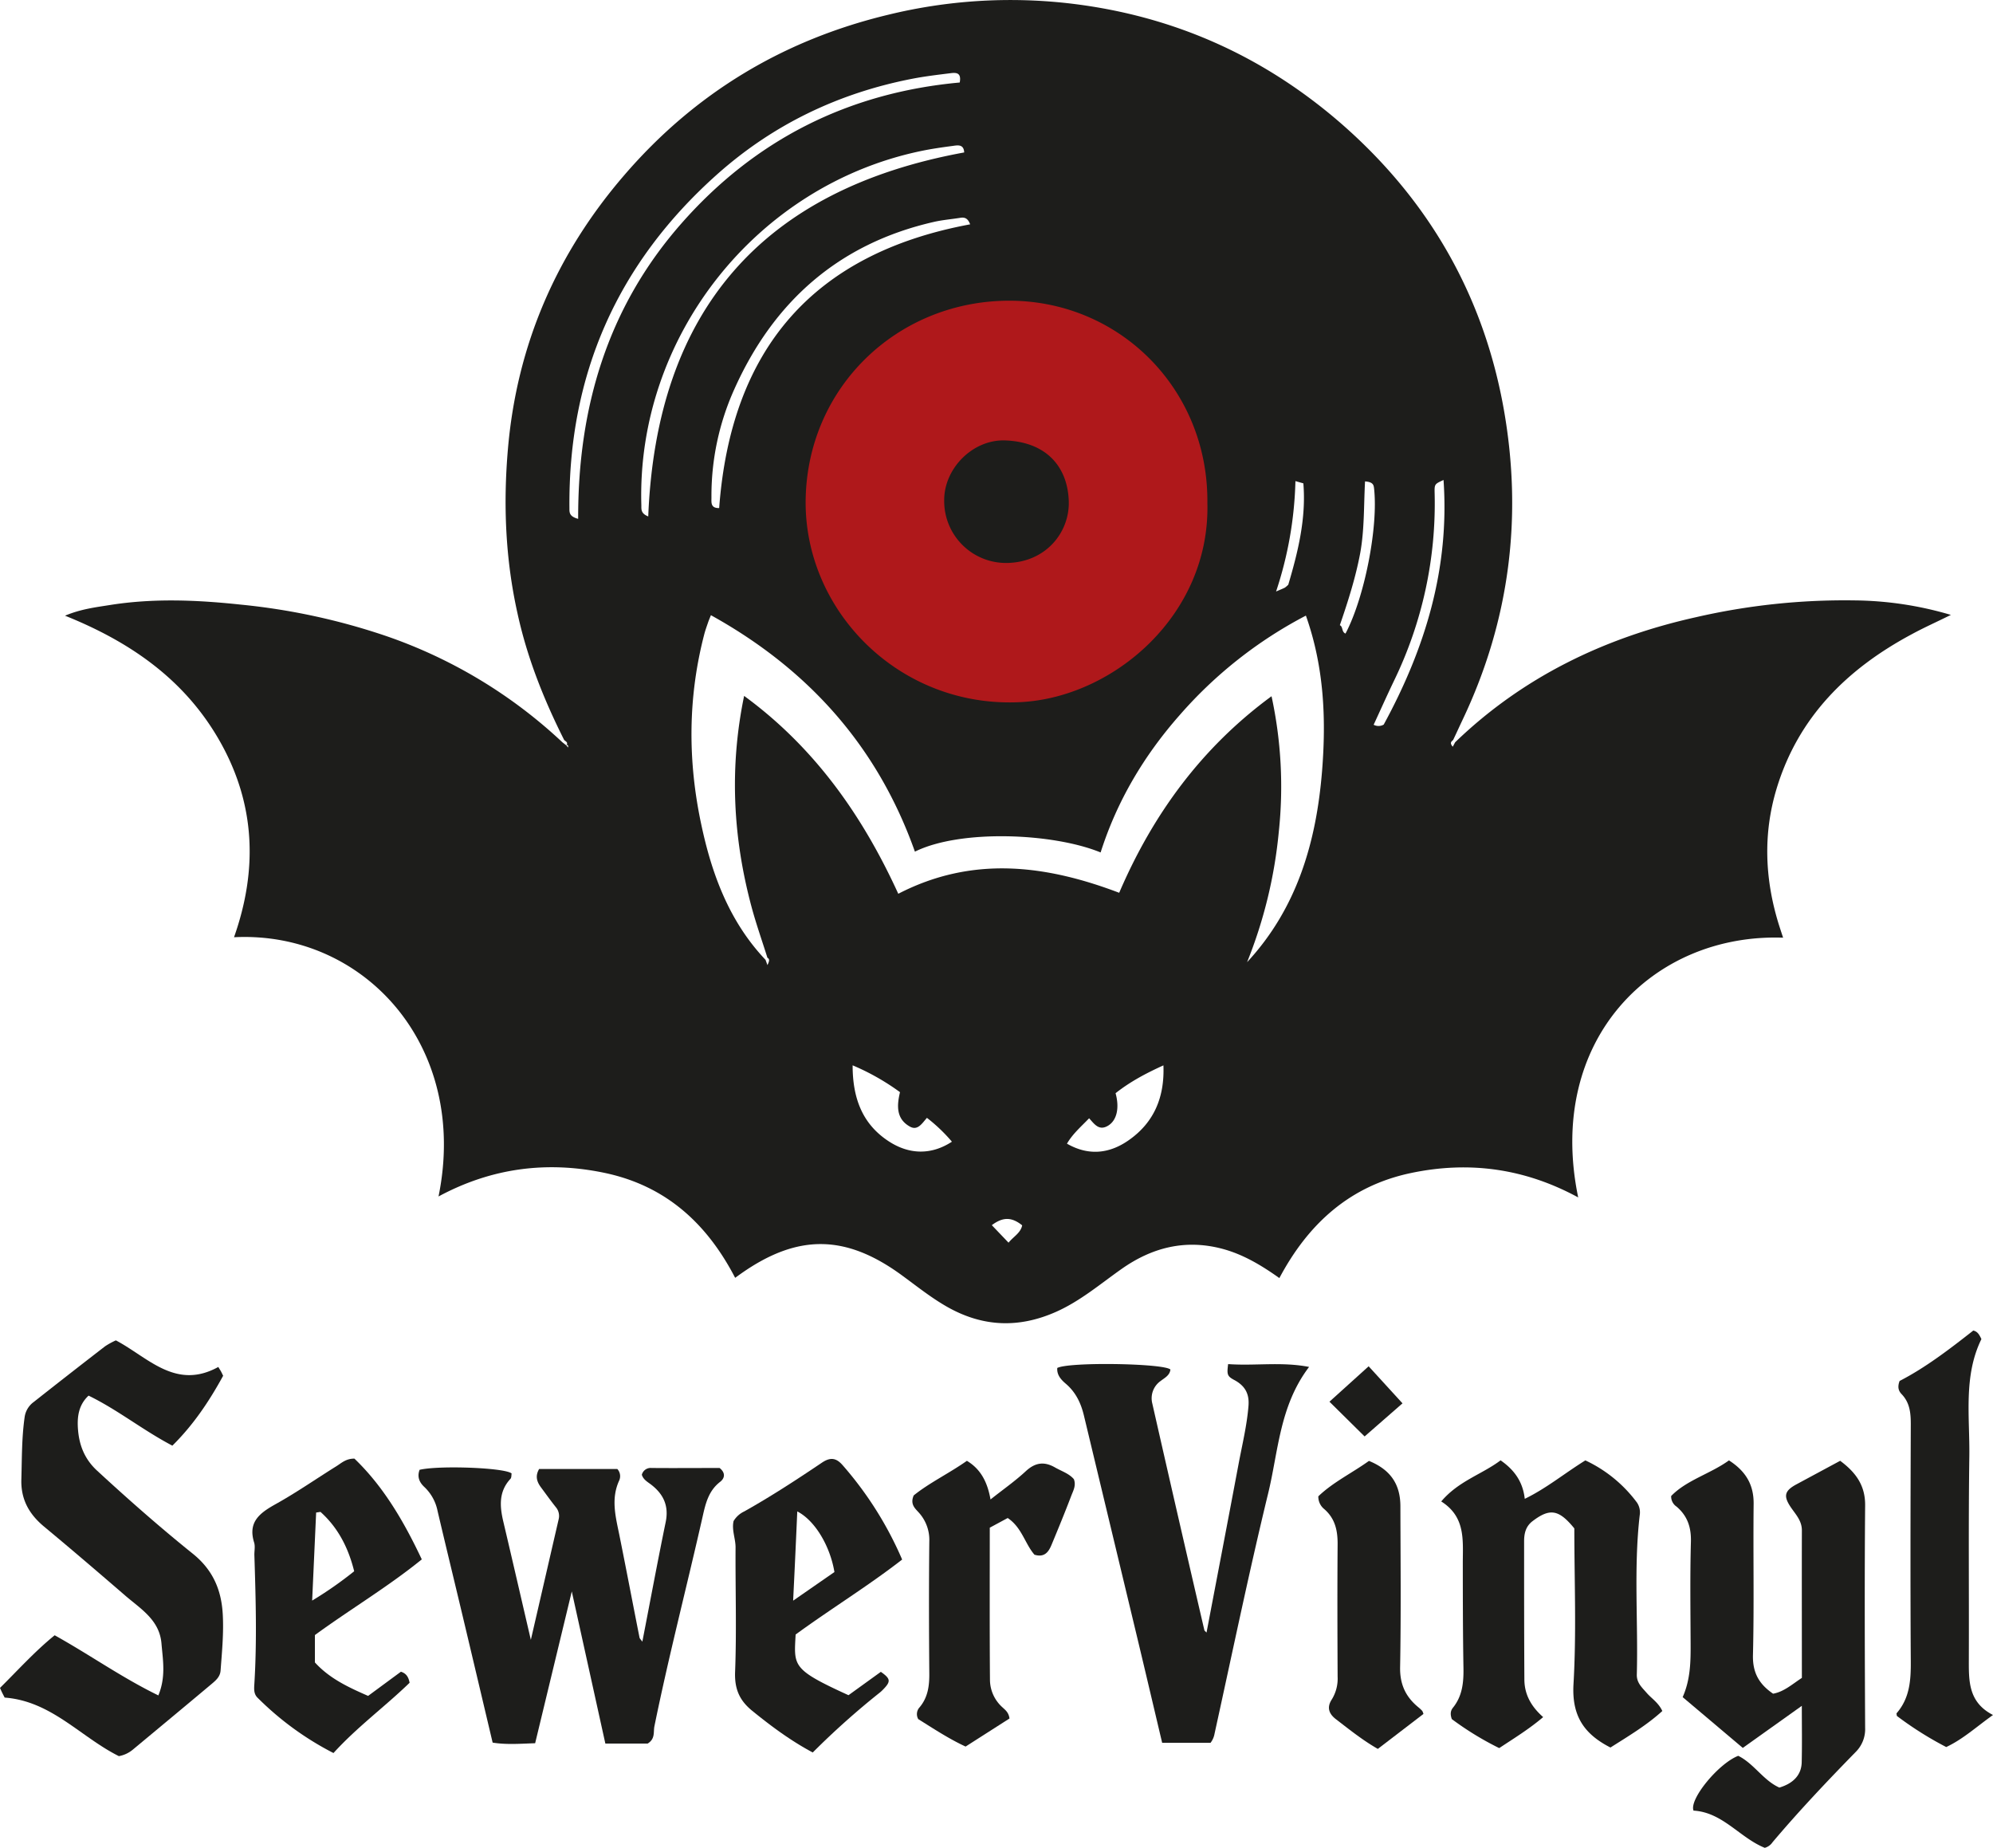 <svg xmlns="http://www.w3.org/2000/svg" viewBox="0 0 824.2 764.13"><defs><style>.cls-1{fill:#1d1d1b;}.cls-2{fill:#af181b;}</style></defs><g id="Layer_2" data-name="Layer 2"><g id="Layer_1-2" data-name="Layer 1"><path class="cls-1" d="M601.78,306.94c28-27,61.72-43.24,99.37-51.66a274.62,274.62,0,0,1,65.78-7,144.53,144.53,0,0,1,39.85,6c-6.06,3-11.22,5.29-16.19,8-26.63,14.26-46.92,34.22-55.88,63.84-5.64,18.63-4.88,37.38.84,55.95.58,1.86,1.2,3.7,1.85,5.69-53.92-1.89-98.22,42.25-84.74,107.41-22.06-12-45.15-15.19-69.36-10.05-25.19,5.36-42.31,21-54.22,43.4-7.55-5.37-15.1-9.86-23.68-12.13-15.16-4-28.9-.56-41.52,8.32-8.82,6.21-17.05,13.26-27.06,17.73-15.52,6.92-30.49,6.32-45.27-2.11-6.68-3.82-12.63-8.62-18.8-13.12-23-16.74-42.72-17-66-.75-.8.56-1.58,1.13-2.73,1.95-11.62-22.38-28.55-38-53.83-43.36-24.11-5.08-47-2.05-68.84,9.72,12.74-62.37-30.95-109.92-84.57-107.2,9.83-27.8,8.86-54.85-5.69-80.73-14.28-25.39-36.65-41.18-64.2-52.24,6.64-2.77,12.62-3.46,18.5-4.4,18.07-2.88,36.13-2.11,54.24-.17a268.42,268.42,0,0,1,60.11,13,203,203,0,0,1,72.82,43.91l1.6,1.27c.22.24.43.49.81.93,0-1.05-.18-1.41-.89-.8,1.08-1.19,0-1.68-.75-2.29C224.9,289.3,218,272,214,253.59c-5-22.45-5.92-45.07-3.95-67.91,3.71-43.06,20.08-80.78,48.24-113.39C287.48,38.43,324,16.47,367.52,6.05a213.17,213.17,0,0,1,74.24-4.7q64.14,7.32,113,49.85c36.1,31.52,58.76,71,67.12,118,7.86,44.29,2.49,87.3-16.92,128.22-1.34,2.84-2.64,5.7-4,8.55-.57.62-1.68,1.08-.17,2.82C601.15,308.1,601.47,307.52,601.78,306.94Zm-285.19,90,.78,2.14c1-2,.79-2.58,0-3-2.23-7.1-4.72-14.13-6.64-21.31-7.63-28.58-9.13-57.41-3-87,29.35,21.48,49.1,49.77,63.75,81.83,30.55-15.77,60.83-12,91.36-.41,13.86-32.31,34-60,63-81.28a176.48,176.48,0,0,1,3,56.08,193,193,0,0,1-13.11,53.9c20.69-22.3,28.63-49.74,31-79,1.73-21.52.87-43-6.68-64.32a179.21,179.21,0,0,0-52.22,41.17c-14.73,16.71-25.9,35.5-32.67,56.77-19.65-8.06-58-9.65-76.8-.33C362.94,308.7,334.33,276.74,294,254.4c-.6,1.5-.92,2.23-1.18,3-.53,1.57-1.11,3.13-1.53,4.72-6.82,26.06-6.9,52.34-1.35,78.5C294.3,361.35,301.54,381.06,316.59,396.92ZM497.26,208c.46-46.24-36-82.28-81.2-81.6-44.09.65-79.84,34.78-80.87,79.63-1,45.32,37.89,85,87,82.29C459.54,286.29,498.43,253.11,497.26,208ZM396.89,34.12c.8-4.19-1.58-4.13-3.81-3.85-5.27.66-10.56,1.28-15.77,2.29-30.5,5.92-57.61,18.91-80.82,39.62q-61.77,55.13-61,138c0,1.74-.11,3.38,3.61,4.38-.12-45.83,12.06-87.23,42.5-121.93S350.57,38.35,396.89,34.12ZM268.08,213.56c3.41-85,47.12-135.23,130.66-150.52-.17-3.46-2.65-3-4.67-2.71-4.43.58-8.87,1.22-13.24,2.13C312.66,76.7,263.19,139.4,265.23,208.9,265.27,210.52,264.89,212.3,268.08,213.56ZM401.2,92.77c-1-2.7-2.43-3-4.25-2.67-3.6.57-7.27.86-10.81,1.68-39.34,9-66.34,33-82.57,69.4a107.24,107.24,0,0,0-9.35,44.5c0,2.07-.43,4.49,3.19,4.42C302.25,144.8,335.88,104.89,401.2,92.77ZM352.6,440.54c0,13.3,3.84,24,14.57,31.18,8.82,5.93,18.09,5.9,26.49.4a68,68,0,0,0-10.33-9.86c-2,2.26-3.81,5.4-7,3.64-5.87-3.24-5.41-8.87-4.14-14.26A97.12,97.12,0,0,0,352.6,440.54Zm108.74,11.53c1.7,6.13.49,11.19-3,13.37-3.86,2.42-5.8-.69-7.94-3-3.33,3.47-6.81,6.44-9.16,10.5,9.24,5.3,18,4,25.89-1.68,10.13-7.24,14.52-17.54,14-30.7C473.89,443.85,467.39,447.29,461.34,452.07ZM572.23,299.64c17.07-31.35,27.29-64.39,24.74-101.15-3.7,1.68-3.77,1.69-3.68,5.48a167.82,167.82,0,0,1-16.73,77.4c-2.91,6.06-5.65,12.19-8.49,18.34A4.29,4.29,0,0,0,572.23,299.64ZM556.43,262c7.91-15,13.6-44.15,11.8-60.11-.17-1.52-.57-2.56-3.72-2.82-.54,9.9-.22,19.88-2,29.66-1.9,10.12-5,19.83-8.42,29.8C555.49,259.19,554.73,261.3,556.43,262ZM539,199.88l-3.28-.93a156.16,156.16,0,0,1-8,45.65c1.83-.79,2.75-1.14,3.63-1.59a9.36,9.36,0,0,0,1.42-1.24C536.76,228.29,540.2,214.43,539,199.88Zm-121.92,314c2.14-2.62,5-4,5.64-7.17-4.35-3.48-7.94-3.53-12.56-.07Z"/><path class="cls-1" d="M267.85,721H250.34c-4.51-20.46-9.08-41.16-13.88-62.9-5.16,21.38-10.12,41.94-15.15,62.77-6.26.21-11.82.67-17.58-.25-4.21-17.78-8.34-35.3-12.51-52.81-3.41-14.32-6.89-28.62-10.27-43a18.57,18.57,0,0,0-5.43-9.87c-2.17-2-3.05-4.28-2-7.13,7.95-1.9,35.32-.9,38.06,1.51-.14.69,0,1.73-.5,2.24-4.91,5.31-4.42,11.41-2.91,17.77,3.75,15.92,7.42,31.86,11.36,48.79,4-17.27,7.73-33.54,11.49-49.81a5.64,5.64,0,0,0-1.2-5.11c-2.07-2.6-4-5.31-6-8-1.68-2.25-2.67-4.61-.87-7.72h32.35a4.38,4.38,0,0,1,.72,4.85c-3.43,7.56-1.41,14.94.11,22.43,2.85,14.1,5.53,28.24,8.33,42.36.11.56.68,1,1.18,1.76,3.25-16.72,6.29-33.11,9.65-49.43,1.4-6.75-.92-11.64-6.12-15.6-1.44-1.09-3.13-2-3.74-4a3.76,3.76,0,0,1,4-2.8c9.49.08,19,0,28.16,0,2.61,2.1,2.08,4.29.22,5.73-4.75,3.67-6,8.84-7.22,14.28-6.55,29-14.07,57.85-20,87C270.2,716.43,270.94,719.11,267.85,721Z"/><path class="cls-1" d="M729.82,764.13c-10.35-4.17-17.39-14.69-29.46-15.39-1.91-4.6,10.27-19.49,18.49-22.66,6.51,3.23,10.37,10.17,17,13.13,5.82-1.74,9.12-5.27,9.24-10.45.18-7.62.05-15.25.05-23.35l-24.41,17.4-24.87-21c3.25-7.32,3.33-14.76,3.29-22.24-.06-14-.26-28,.12-42,.16-6-1.43-10.7-5.94-14.55a5,5,0,0,1-2.22-4.38c6.4-6.61,16.15-9.14,23.9-14.73,6.84,4.4,10.29,9.94,10.2,18-.23,20.83.24,41.66-.28,62.48-.18,7.24,2.46,12,8.32,16,4.53-.79,8-4,11.91-6.53,0-20.4-.05-40.73,0-61,0-3.89-2.38-6.41-4.35-9.24-3.42-4.91-2.93-7.11,2.21-9.86L761,604.08c6.1,4.55,10.39,9.84,10.32,18.39-.26,30.65-.15,61.31,0,92a13.28,13.28,0,0,1-3.79,9.9C755.66,736.52,744,748.82,733,761.85A5.68,5.68,0,0,1,729.82,764.13Z"/><path class="cls-1" d="M47.92,554.28c13.29,7,24.68,20.73,42.36,11,.47.79.74,1.2,1,1.64s.59,1.16,1,2c-5.69,10.39-12.22,20.23-21,28.9C59.11,591.44,48.7,583,36.63,577.13c-4.31,4-4.79,9.16-4.35,14.3.55,6.41,2.79,12,7.8,16.66,12.86,11.86,26,23.44,39.6,34.37,8.26,6.62,11.84,14.84,12.43,24.92.46,7.85-.31,15.64-.89,23.45-.2,2.64-2.06,4.14-3.8,5.61-10.83,9.1-21.72,18.12-32.6,27.17a12.39,12.39,0,0,1-5.66,2.6C33.32,718.32,21.27,703.44,1.93,702c-.28-.55-.65-1.25-1-1.95S.41,698.91,0,698c7.45-7.37,14.42-15.13,22.61-21.77,14.64,8.14,27.87,17.57,42.88,24.87,3.17-7.7,1.87-14.57,1.29-21.43C66,670,58.36,665.44,52,660c-11.21-9.68-22.46-19.32-33.86-28.78C12,626.09,8.6,620,8.83,611.83c.25-8.65.13-17.3,1.37-25.9A9.33,9.33,0,0,1,14,579.72q14.69-11.6,29.47-23A30.34,30.34,0,0,1,47.92,554.28Z"/><path class="cls-1" d="M507.89,564.09c11.12.8,22.06-1.05,33.48,1.17-12.25,16.12-12.69,34.92-16.94,52.34-8,32.94-14.86,66.17-22.15,99.3a8.62,8.62,0,0,1-1.67,3.81h-20c-3.49-14.74-6.88-29.19-10.34-43.63q-11-45.83-22-91.64c-1.23-5.15-3.33-9.63-7.43-13.16-2-1.69-3.85-3.68-3.61-6.59,4.81-2.56,44-1.94,46.79.64-.28,2.47-2.37,3.43-4,4.71a8.74,8.74,0,0,0-3.51,9.26q10.65,46.94,21.55,93.81c.06.26.39.47.9,1,4.46-23.44,8.91-46.6,13.26-69.77,1.5-8,3.44-15.85,4.09-24,.39-4.94-1.4-8.2-5.69-10.57C507.44,569.11,507.35,568.41,507.89,564.09Z"/><path class="cls-1" d="M666,722.65c-11.12-5.67-16-13.27-15.29-26.14,1.26-21.41.35-42.94.35-64.47-6.41-7.87-10.13-8.44-17.28-3-2.89,2.2-3.49,5.21-3.49,8.35,0,19,0,38,.11,57,0,6.17,2.68,11.19,7.77,15.68-5.87,5-12,8.72-18.17,12.82a126.27,126.27,0,0,1-19.61-12c-.7-2-.56-3.42.46-4.69,3.92-4.84,4.46-10.47,4.36-16.44-.25-14.49-.26-29-.27-43.47,0-9.33,1.21-19-8.92-25.4,7.14-8.48,16.87-11.21,24.54-17,5.77,4,9.22,8.91,10,15.92,8.91-4.32,16.35-10.48,25.06-15.9a56.1,56.1,0,0,1,21.38,17.49,7.32,7.32,0,0,1,1.09,5.27c-2.51,21.9-.6,43.88-1.19,65.82-.09,3.43,2.19,5.38,4.12,7.61s4.85,4,6.43,7.45C681,713.43,673.47,717.91,666,722.65Z"/><path class="cls-1" d="M303.37,629a10.19,10.19,0,0,1,4.45-4c11-6.17,21.61-13.09,32.09-20.15,3.49-2.35,5.93-2,8.58,1.07a147.5,147.5,0,0,1,24.59,39c-14.16,11-29.56,20.41-44.05,31-.7,13.11-1.61,14.37,21.86,25.09l13.38-9.66c4.13,2.91,4.23,4,.72,7.53a11.65,11.65,0,0,1-1.09,1,326.72,326.72,0,0,0-27.79,24.82c-9.11-4.86-17.17-10.85-25-17.21-5.32-4.32-7.39-9.07-7.11-16.2.66-17.14.08-34.32.19-51.48C304.17,636.17,302.54,632.65,303.37,629ZM328,661.92l17.08-11.84c-1.8-10.73-8-21.28-15.37-25.07C329.18,637.23,328.64,649,328,661.92Z"/><path class="cls-1" d="M130.23,676.14v11.32c6.06,6.67,13.85,10.27,22,13.84l13.57-10c1.9.61,3.09,1.82,3.59,4.57-10.05,9.76-21.71,18.3-31.48,29.06A124.88,124.88,0,0,1,106.46,702c-1.57-1.58-1.4-3.67-1.27-5.66,1.1-17.81.57-35.62,0-53.44,0-1.66.38-3.45-.09-5-2.71-8.68,2.51-12.34,9.07-16,8.55-4.77,16.61-10.39,24.93-15.57,2.07-1.29,3.92-3.16,7.47-3.15,11.89,11.4,20.33,25.7,27.86,41.67C160.4,656.24,144.7,665.56,130.23,676.14Zm-1.14-14.25a158.82,158.82,0,0,0,17.38-12.13c-2.44-9.84-6.73-18.08-13.93-24.55l-1.8.27C130.21,637.26,129.67,649.05,129.09,661.89Z"/><path class="cls-1" d="M824.2,709.19c-7,5-12.41,10-19.34,13.26a142.14,142.14,0,0,1-20.44-12.89c0-.49-.22-.95-.07-1.11,5.42-6.23,5.91-13.62,5.85-21.49-.21-32.66-.11-65.33,0-98,0-4.66-.39-8.91-3.8-12.46-1.16-1.21-1.84-2.78-.82-5.44,10.59-5.44,20.6-13.08,30.47-20.85,1.81.43,2.48,1.71,3.36,3.54-7.55,15.38-4.75,32.25-5,48.75-.39,27.66-.1,55.33-.2,83C814.21,694.62,813.69,703.81,824.2,709.19Z"/><path class="cls-1" d="M409.63,620.07c5-4,10.08-7.51,14.55-11.66,3.9-3.62,7.61-4.16,12.12-1.58,2.71,1.55,5.79,2.5,7.8,4.85,1,2.65-.29,4.78-1.08,6.87-2.59,6.81-5.36,13.55-8.16,20.28-1.22,2.94-2.92,5.35-7.06,4.08-3.92-4.5-5.22-11.28-11.07-15.17l-7.41,4c0,21.17-.09,42.15.08,63.12a15.36,15.36,0,0,0,5.07,11.08c1.16,1.12,2.66,2.08,3,4.71l-18.15,11.6c-7-3.24-13.33-7.45-19.57-11.34a4.14,4.14,0,0,1,.56-4.91c3.42-4.09,4.05-8.84,4-14-.15-18.17-.19-36.33,0-54.5a16.8,16.8,0,0,0-4.18-11.83c-1.56-1.8-3.9-3.48-2.27-7.27,6.38-5.17,14.53-9.06,22-14.31C405.86,607.68,408.42,613.31,409.63,620.07Z"/><path class="cls-1" d="M545.19,618.77c6.08-5.85,14-9.66,20.94-14.65,8.88,3.63,13,9.6,13,18.84.05,22.14.29,44.29-.12,66.42-.14,7.27,2.4,12.48,7.77,16.8a14.93,14.93,0,0,1,1.41,1.35,5.69,5.69,0,0,1,.47,1.24l-18.86,14.45c-6.34-3.62-11.75-8-17.29-12.25-2.88-2.19-3.95-4.85-1.75-8.2a16.42,16.42,0,0,0,2.41-9.46c-.09-18.31-.14-36.62,0-54.94,0-5.58-1.08-10.43-5.48-14.28A6.57,6.57,0,0,1,545.19,618.77Z"/><path class="cls-1" d="M549.79,579.64,566,565l14,15.32-15.67,13.69Z"/><path class="cls-2" d="M499.31,208c1.19,46.22-38.67,80.22-76.94,82.33-50.35,2.77-90.24-37.9-89.18-84.35,1.06-46,37.69-80.94,82.88-81.62C462.44,123.68,499.78,160.62,499.31,208Zm-82.5,19.37c12.93-.19,20.72-10.13,20.48-20.29-.26-11.08-7-19.73-21-20.27-10.75-.42-20.33,9.26-20.24,19.89A20.48,20.48,0,0,0,416.81,227.38Z"/><path class="cls-1" d="M416.39,232.8A25.58,25.58,0,0,1,390.47,207c-.12-13.29,11.85-25.39,25.3-24.87,17.51.67,25.89,11.48,26.22,25.34C442.29,220.14,432.54,232.56,416.39,232.8Z"/></g></g></svg>